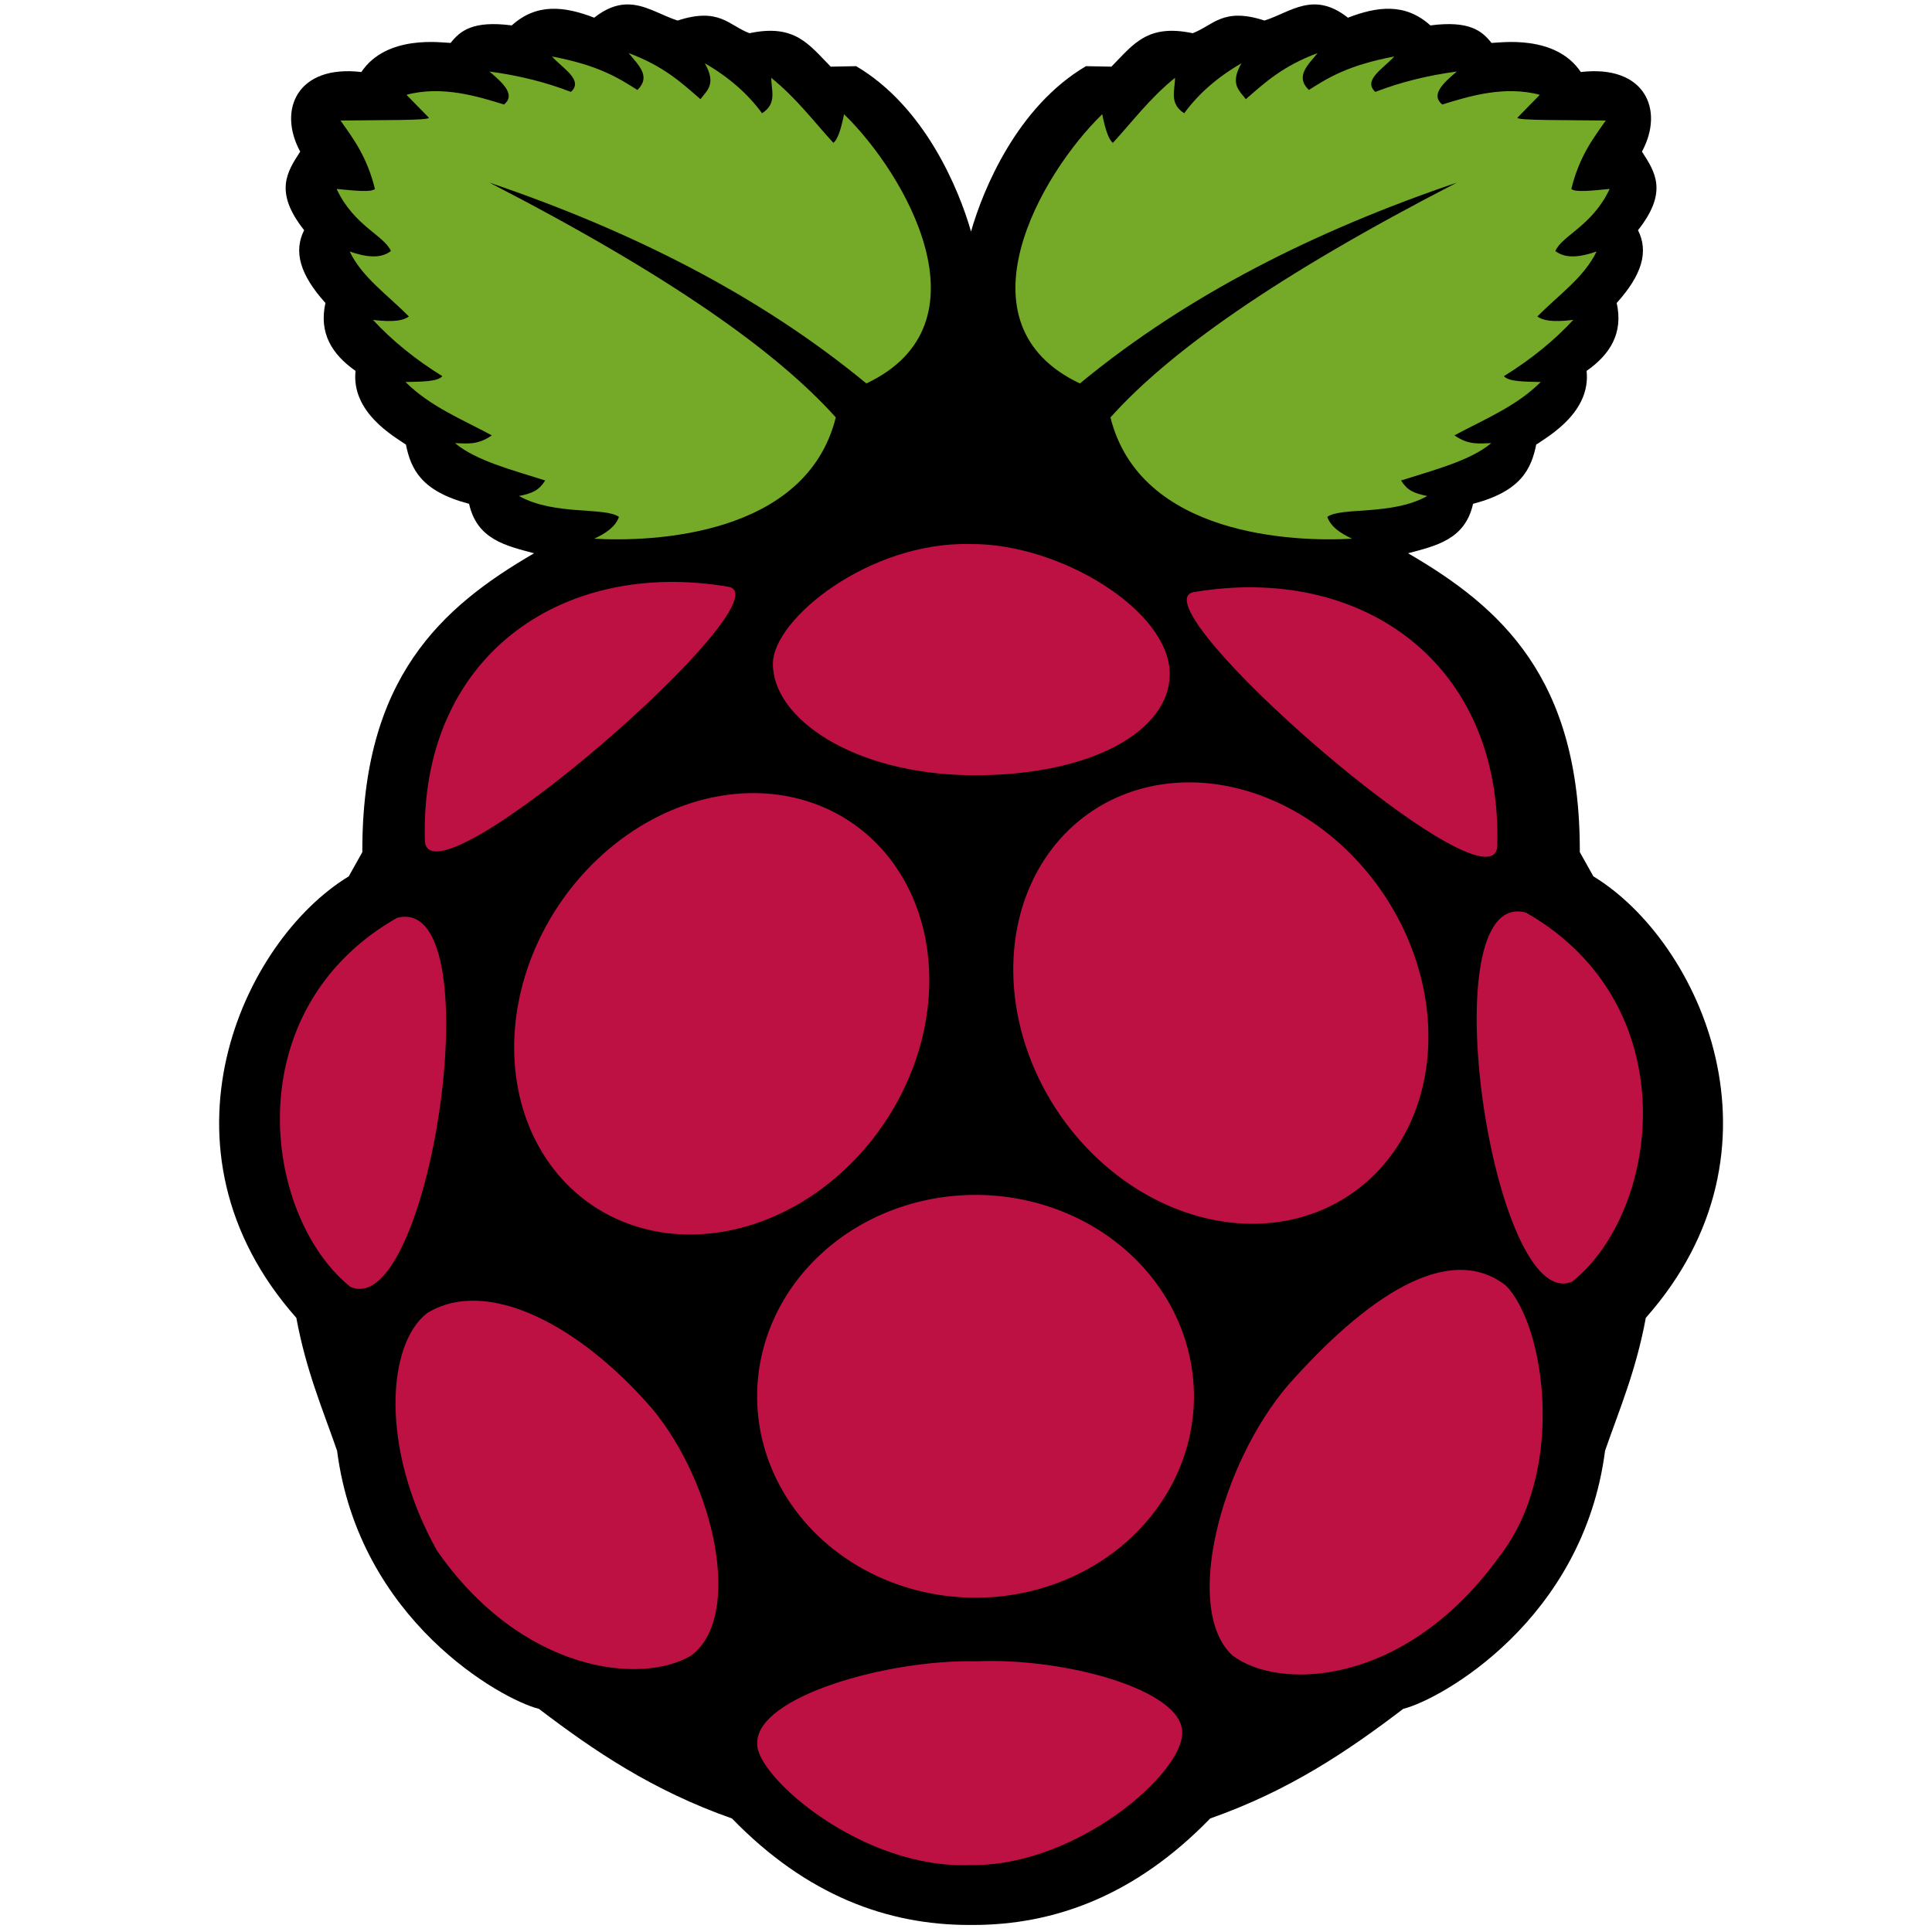 <svg xmlns="http://www.w3.org/2000/svg" viewBox="0 0 570 720" height="1em" width="1em">
  <path d="M158.375 1.656c-3.62.113-7.517 1.45-11.938 4.938C135.612 2.417 125.11.967 115.72 9.469c-14.494-1.881-19.21 2-22.781 6.531-3.183-.066-23.82-3.272-33.282 10.844C35.875 24.03 28.36 40.832 36.875 56.5c-4.857 7.519-9.89 14.947 1.469 29.281-4.018 7.984-1.528 16.644 7.937 27.125-2.498 11.223 2.412 19.141 11.219 25.313-1.647 15.357 14.084 24.287 18.781 27.469 1.804 8.948 5.563 17.392 23.531 22.062 2.964 13.336 13.763 15.64 24.22 18.438-34.563 20.089-64.201 46.522-64 111.375l-5.063 9.03C15.338 350.697-20.317 428.16 35.437 491.126c3.642 19.708 9.75 33.864 15.188 49.531 8.134 63.13 61.218 92.692 75.219 96.188 20.516 15.628 42.368 30.456 71.937 40.843 27.875 28.75 58.074 39.707 88.438 39.688.445 0 .898.005 1.344 0 30.363.019 60.562-10.938 88.437-39.688 29.57-10.387 51.421-25.215 71.938-40.843 14-3.496 67.084-33.057 75.218-96.188 5.438-15.667 11.546-29.823 15.188-49.531 55.754-62.965 20.1-140.429-19.532-164.531l-5.062-9.031c.2-64.853-29.438-91.286-64-111.375 10.457-2.799 21.256-5.102 24.219-18.438 17.968-4.67 21.727-13.114 23.531-22.063 4.698-3.18 20.428-12.11 18.781-27.468 8.807-6.172 13.717-14.09 11.219-25.313 9.465-10.48 11.956-19.141 7.938-27.125 11.358-14.334 6.325-21.762 1.468-29.281 8.516-15.668 1-32.47-22.781-29.656-9.462-14.116-30.099-10.91-33.281-10.844-3.571-4.53-8.288-8.412-22.781-6.531-9.392-8.502-19.892-7.052-30.72-2.875-12.858-10.148-21.372-2.014-31.093 1.062-15.574-5.088-19.133 1.881-26.781 4.719-16.976-3.588-22.136 4.224-30.281 12.469l-9.47-.188c-25.61 15.093-38.333 45.826-42.843 61.625-4.512-15.802-17.206-46.534-42.813-61.625l-9.468.188c-8.146-8.245-13.306-16.057-30.281-12.469-7.649-2.838-11.208-9.807-26.782-4.719-6.38-2.018-12.246-6.214-19.156-6z"/>
  <path d="M107.392 68.056c67.948 35.03 107.447 63.369 129.087 87.504-11.082 44.418-68.896 46.445-90.036 45.199 4.329-2.015 7.94-4.428 9.22-8.136-5.304-3.77-24.112-.397-37.243-7.774 5.044-1.045 7.404-2.063 9.763-5.786-12.406-3.956-25.768-7.366-33.628-13.92 4.242.052 8.202.948 13.74-2.894-11.11-5.988-22.968-10.733-32.18-19.887 5.745-.14 11.939-.057 13.74-2.17-10.17-6.3-18.751-13.307-25.854-20.972 8.04.97 11.435.135 13.379-1.265-7.688-7.874-17.418-14.523-22.057-24.227 5.97 2.058 11.431 2.845 15.368-.18-2.613-5.894-13.806-9.37-20.25-23.142 6.285.61 12.95 1.371 14.283 0-2.922-11.889-7.927-18.57-12.836-25.492 13.45-.2 33.828.052 32.905-1.085l-8.317-8.497c13.138-3.537 26.58.568 36.34 3.616 4.382-3.458-.078-7.83-5.424-12.294 11.165 1.49 21.254 4.057 30.373 7.593 4.873-4.4-3.164-8.799-7.05-13.198 17.249 3.273 24.556 7.87 31.82 12.475 5.268-5.05.3-9.343-3.255-13.74 13.005 4.817 19.705 11.035 26.757 17.175 2.392-3.227 6.075-5.592 1.628-13.379 9.234 5.323 16.189 11.595 21.333 18.622 5.714-3.638 3.404-8.613 3.435-13.198 9.597 7.807 15.687 16.114 23.142 24.226 1.502-1.093 2.817-4.801 3.978-10.666 22.895 22.211 55.245 78.158 8.316 100.34-39.919-32.947-87.616-56.887-140.477-74.848zm360.533 0c-67.948 35.03-107.447 63.369-129.087 87.504 11.082 44.418 68.896 46.445 90.035 45.199-4.328-2.015-7.94-4.428-9.22-8.136 5.304-3.77 24.113-.397 37.243-7.774-5.044-1.045-7.403-2.063-9.762-5.786 12.405-3.956 25.768-7.366 33.627-13.92-4.241.052-8.2.948-13.74-2.894 11.112-5.988 22.969-10.733 32.181-19.887-5.745-.14-11.94-.057-13.74-2.17 10.17-6.3 18.751-13.307 25.854-20.972-8.04.97-11.436.135-13.38-1.265 7.689-7.874 17.418-14.523 22.058-24.227-5.97 2.058-11.432 2.845-15.368-.18 2.612-5.894 13.806-9.37 20.25-23.142-6.285.61-12.95 1.371-14.284 0 2.923-11.889 7.928-18.57 12.837-25.492-13.45-.2-33.828.052-32.905-1.085l8.317-8.497c-13.138-3.537-26.581.568-36.34 3.616-4.382-3.458.078-7.83 5.424-12.294-11.165 1.49-21.254 4.057-30.374 7.593-4.872-4.4 3.164-8.799 7.051-13.198-17.249 3.273-24.557 7.87-31.82 12.475-5.269-5.05-.301-9.343 3.255-13.74-13.006 4.817-19.705 11.035-26.758 17.175-2.39-3.227-6.075-5.592-1.627-13.379-9.234 5.323-16.19 11.595-21.334 18.622-5.713-3.638-3.403-8.613-3.435-13.198-9.596 7.807-15.687 16.114-23.141 24.226-1.502-1.093-2.817-4.801-3.978-10.666-22.895 22.211-55.246 78.158-8.316 100.34 39.918-32.947 87.616-56.887 140.477-74.848z" fill="#75a928"/>
  <path d="M369.946 520.361a81.39 75.052 0 1 1-162.78 0 81.39 75.052 0 1 1 162.78 0zM241.454 305.962a86.13 72.999-55.966 1 1-94.968 143.713 86.13 72.999-55.966 1 1 94.968-143.713z" fill="#bc1142"/>
  <path d="M332.486 301.962a72.999 86.13-34.034 1 0 94.968 143.713 72.999 86.13-34.034 1 0-94.968-143.713zM72.91 342.088c36.414-9.757 12.292 150.636-17.333 137.476C22.99 453.35 12.494 376.588 72.91 342.088z" fill="#bc1142"/>
  <path d="M493.678 340.088c-36.414-9.757-12.291 150.636 17.334 137.476 32.586-26.213 43.083-102.976-17.334-137.476zM369.972 220.653c62.834-10.61 115.116 26.723 113.011 94.858-2.067 26.121-136.159-90.969-113.011-94.858zm-173.612-2c-62.835-10.61-115.116 26.723-113.012 94.858 2.067 26.121 136.16-90.969 113.012-94.858zm90.26-15.897c-37.503-.976-73.496 27.834-73.582 44.544-.105 20.304 29.65 41.093 73.837 41.62 45.123.324 73.916-16.64 74.061-37.594.165-23.74-41.039-48.937-74.317-48.57zm2.29 416.361c32.697-1.427 76.57 10.532 76.656 26.396.543 15.405-39.79 50.21-78.826 49.537-40.427 1.744-80.07-33.115-79.55-45.198-.605-17.716 49.226-31.548 81.72-30.735zm-120.771-94.013c23.279 28.045 33.89 77.319 14.463 91.843-18.379 11.088-63.012 6.522-94.736-39.051-21.395-38.242-18.638-77.157-3.616-88.59 22.465-13.684 57.174 4.8 83.889 35.798zm236.881-8.892c-25.186 29.501-39.211 83.31-20.837 100.643 17.568 13.463 64.73 11.581 99.566-36.756 25.296-32.465 16.82-86.682 2.37-101.075-21.464-16.602-52.276 4.645-81.098 37.188z" fill="#bc1142"/>
</svg>
